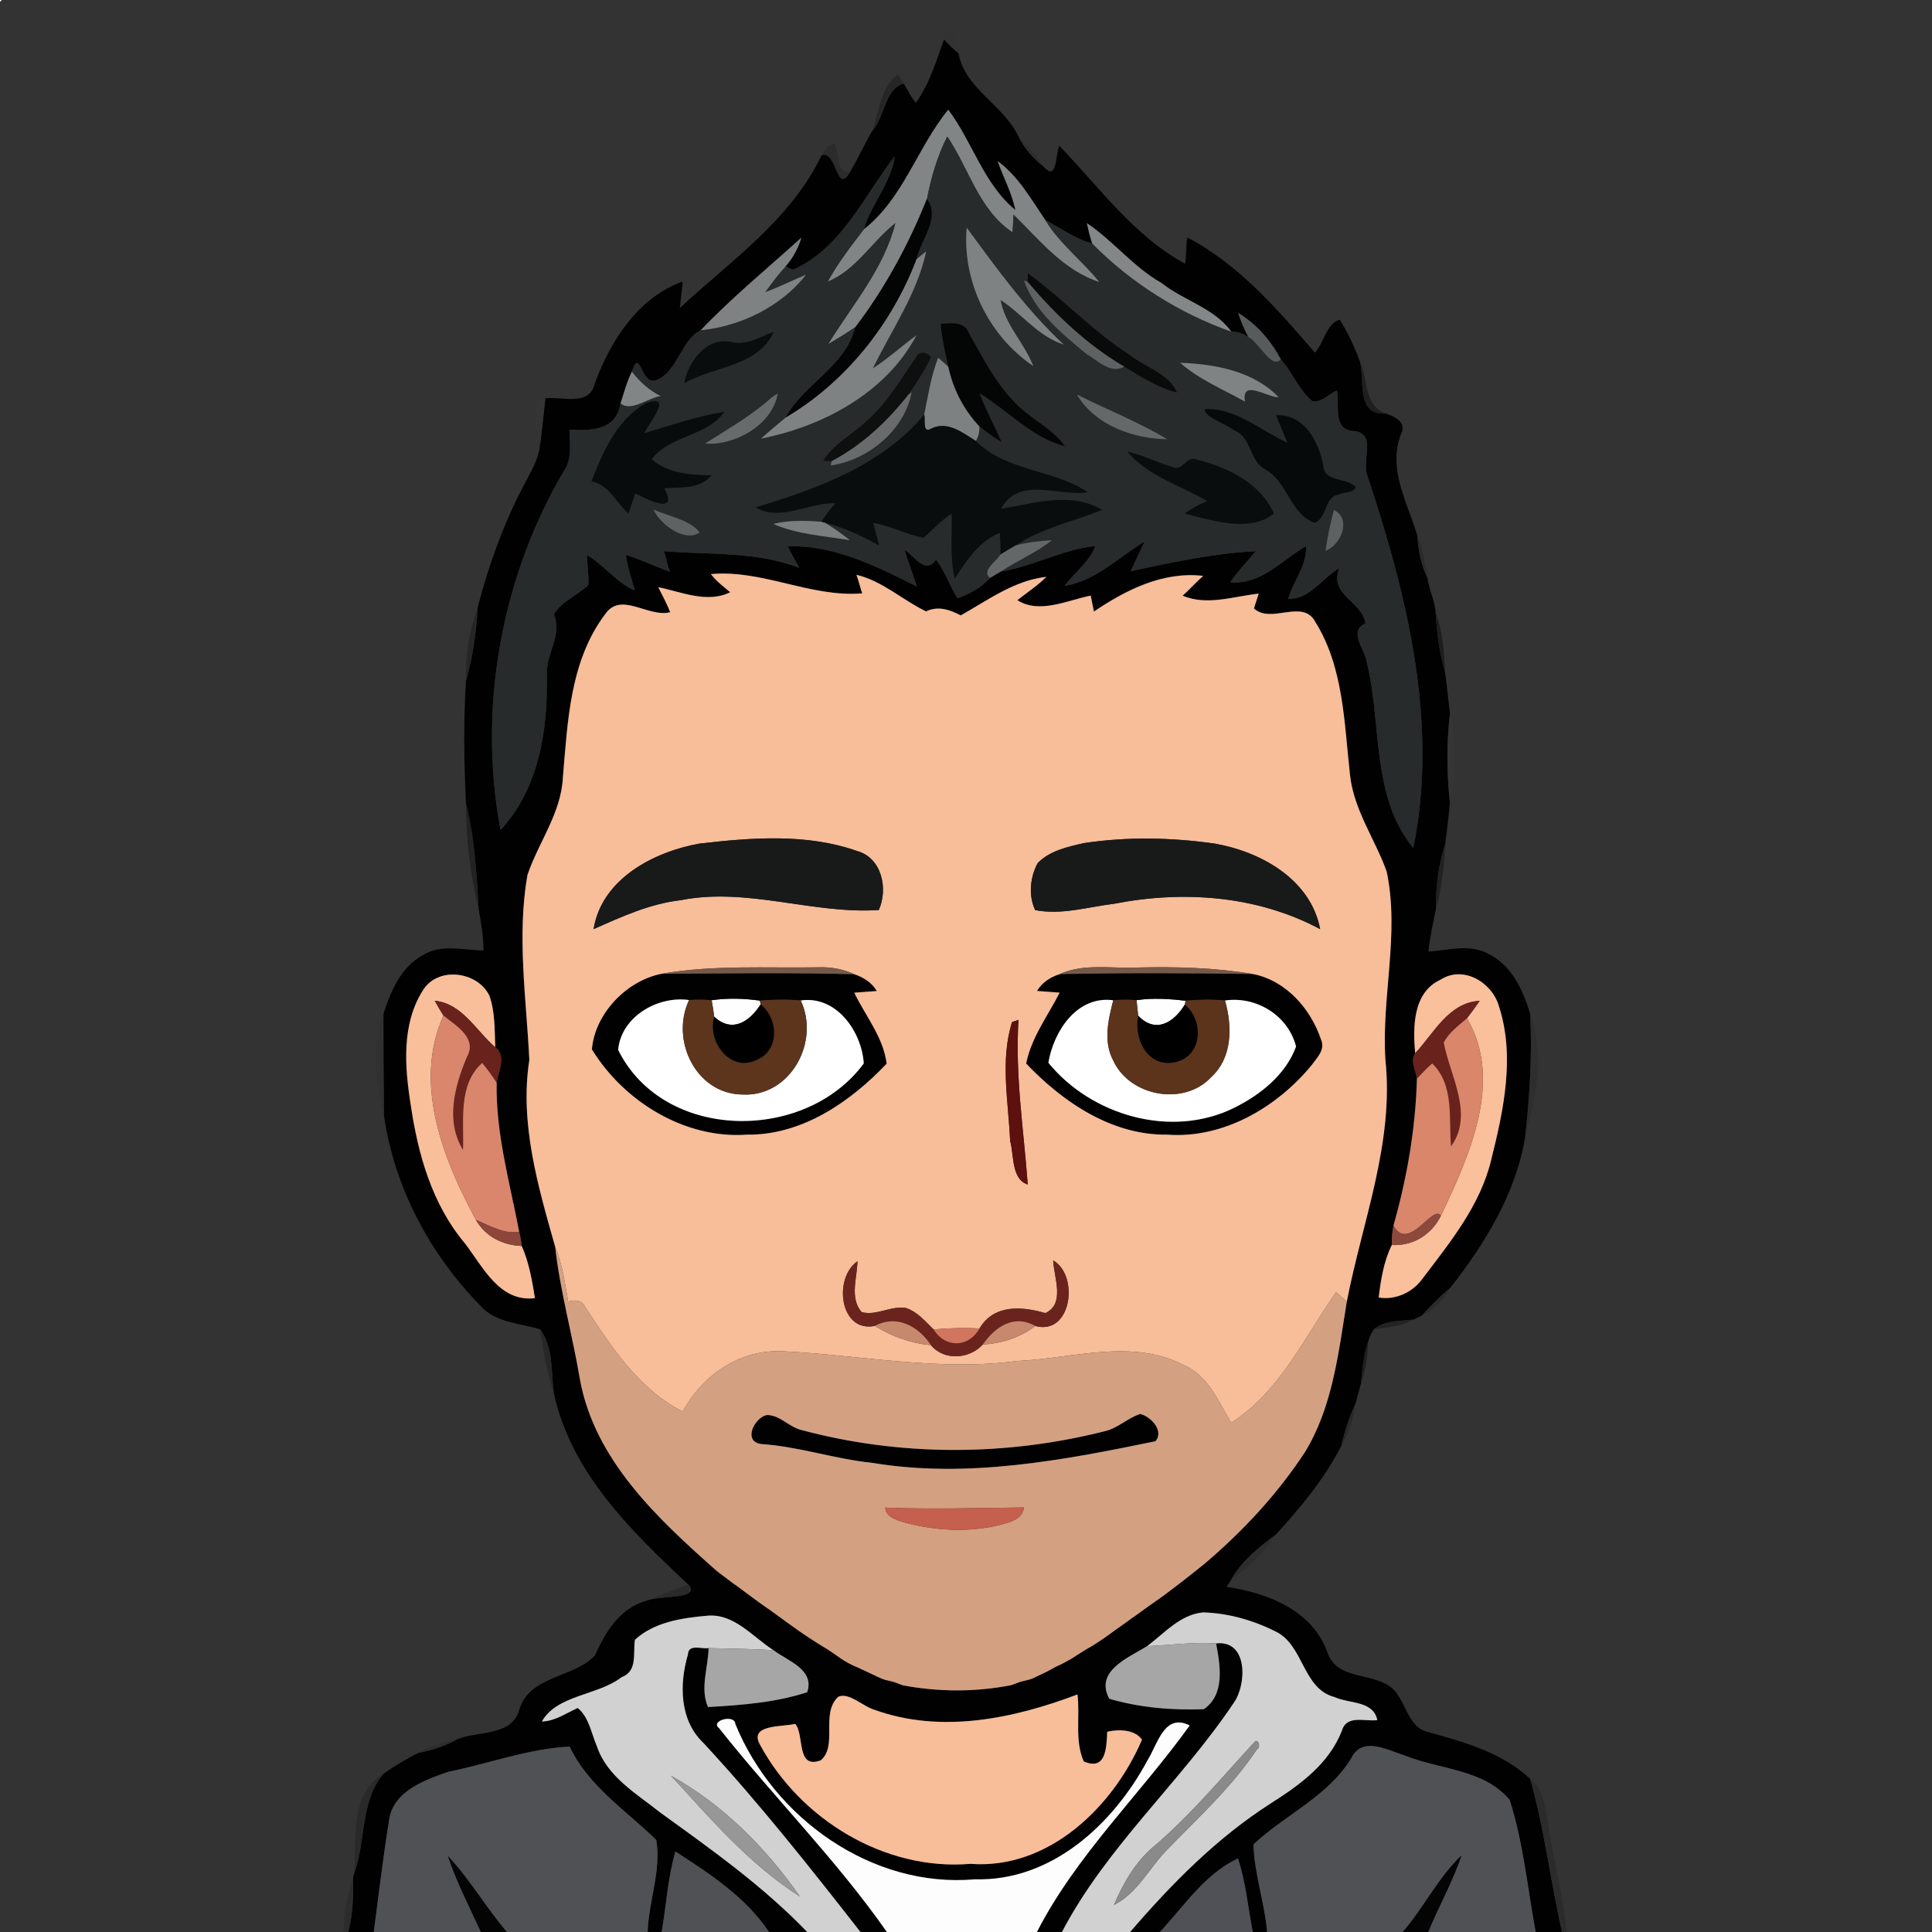<?xml version="1.0" encoding="utf-8"?>
<!-- Generator: Adobe Illustrator 24.0.0, SVG Export Plug-In . SVG Version: 6.00 Build 0)  -->
<svg version="1.1" id="Layer_1" xmlns="http://www.w3.org/2000/svg" xmlns:xlink="http://www.w3.org/1999/xlink" x="0px" y="0px"
	 viewBox="0 0 432 432" style="enable-background:new 0 0 432 432;" xml:space="preserve">
<rect x="0" y="0" width="432" height="432" fill="#333333" stroke="none"/>
<style type="text/css">
	.st0{fill:#FEFEFE;}
	.st1{fill:#323232;}
	.st2{fill:#010101;}
	.st3{fill:#262626;}
	.st4{fill:#818585;}
	.st5{fill:#272B2B;}
	.st6{fill:#2E2E2E;}
	.st7{fill:#2B2B2B;}
	.st8{fill:#030404;}
	.st9{fill:#838787;}
	.st10{fill:#7E8282;}
	.st11{fill:#090A0A;}
	.st12{fill:#5E6262;}
	.st13{fill:#575B5B;}
	.st14{fill:#040505;}
	.st15{fill:#0A0D0D;}
	.st16{fill:#0E0F0F;}
	.st17{fill:#7D8181;}
	.st18{fill:#7F8383;}
	.st19{fill:#1F1F1F;}
	.st20{fill:#676B6B;}
	.st21{fill:#686B6B;}
	.st22{fill:#646868;}
	.st23{fill:#343434;}
	.st24{fill:#080C0C;}
	.st25{fill:#070A0A;}
	.st26{fill:#090D0D;}
	.st27{fill:#5D6161;}
	.st28{fill:#7A7E7E;}
	.st29{fill:#2A2A2A;}
	.st30{fill:#636767;}
	.st31{fill:#F8BD99;}
	.st32{fill:#1D1D1D;}
	.st33{fill:#353535;}
	.st34{fill:#222222;}
	.st35{fill:#181A1A;}
	.st36{fill:#212121;}
	.st37{fill:#765A49;}
	.st38{fill:#F9BF9A;}
	.st39{fill:#FABF9B;}
	.st40{fill:#6A221C;}
	.st41{fill:#FFFFFF;}
	.st42{fill:#5C351C;}
	.st43{fill:#5C341C;}
	.st44{fill:#010000;}
	.st45{fill:#303030;}
	.st46{fill:#D9866C;}
	.st47{fill:#5C110E;}
	.st48{fill:#D9866B;}
	.st49{fill:#8D4A3C;}
	.st50{fill:#8D4639;}
	.st51{fill:#D3A182;}
	.st52{fill:#6B241D;}
	.st53{fill:#C7896E;}
	.st54{fill:#C7886D;}
	.st55{fill:#232323;}
	.st56{fill:#272727;}
	.st57{fill:#D2755F;}
	.st58{fill:#282828;}
	.st59{fill:#C55F4E;}
	.st60{fill:#2D2D2D;}
	.st61{fill:#D1D1D1;}
	.st62{fill:#A6A6A6;}
	.st63{fill:#FDFDFD;}
	.st64{fill:#8A8A8A;}
	.st65{fill:#505155;}
	.st66{fill:#292929;}
	.st67{fill:#979797;}
	.st68{fill:#040404;}
	.st69{fill:#040405;}
	.st70{fill:#505156;}
	.st71{fill:#2C2C2C;}
</style>
<g>
	<path class="st0" d="M0,0h0.41C0.31,0.1,0.1,0.31,0,0.41V0z"/>
	<path class="st0" d="M159.13,223.65c3.57-0.51,7.21-0.41,10.77,0.09l0.18,0.84c-2.53,3.93-6.36,6.45-10.38,2.77
		C159.55,226.11,159.35,224.87,159.13,223.65z"/>
	<path class="st0" d="M254.14,223.64c3.63-0.54,7.32-0.3,10.95,0.13l-0.15,0.85c-2.48,4.06-6.56,6.56-10.44,2.49
		C254.39,225.95,254.27,224.79,254.14,223.64z"/>
</g>
<g>
	<path class="st1" d="M211.09,8.84c1.87-4.35,2.63,0.94,3.24,3.13C213.18,11.01,212.08,9.97,211.09,8.84z"/>
</g>
<g>
	<g>
		<path class="st2" d="M211.09,8.84c0.99,1.13,2.09,2.17,3.24,3.13c1.53,8.1,10.29,11.54,13.55,18.87c1.33,2.42,3.1,4.6,5.32,6.25
			c3.18,3.77,2.75-2.15,3.64-4.5c8.94,9.21,16.6,20.1,28.15,26.38c0.34-1.95,0.18-3.93,0.48-5.88
			c11.52,6.02,20.18,16.07,28.54,25.77c2.08-2.21,2.53-6.46,5.55-7.39c1.86,2.95,3.33,6.14,4.54,9.4c1.07,4.38-0.89,12.05,5.8,11.59
			c2.27,0.84,4.74,2.01,3.29,4.81c-2.91,7.82,1.62,15.23,3.74,22.58c0.22,3.22,0.77,6.44,2.25,9.34c0.32,2.61,1.61,4.99,1.82,7.64
			c0.28,4.52,0.82,9.02,2.09,13.38c0.47,3.12,0.73,6.27,1.13,9.39c-0.77,6.59-0.72,13.22-0.02,19.81c-0.26,3.16-0.66,6.3-1.07,9.44
			c-1.51,4.62-2.1,9.47-2.04,14.33c-0.63,3.19-1.39,6.37-1.69,9.61c4.43-0.3,9.21-1.81,13.37,0.48c5.25,2.53,7.83,8.19,9.4,13.49
			c0.43,9.15-0.1,18.31-1.13,27.41c-2.1,12.74-8.94,23.79-16.75,33.8c-2.24,1.89-4.34,3.93-6.28,6.12
			c-0.47,0.24-1.41,0.72-1.88,0.96c-3.02,0.39-6.4,0.12-8.91,2.15c-0.58,0.82-1,1.73-1.26,2.7c-1.11,3.04-1.31,6.28-1.65,9.46
			c-0.4,1.5-0.81,2.99-1.21,4.49c-1.41,2.99-2.43,6.14-3.15,9.37c-3.74,7.37-9.07,13.77-14.6,19.85
			c-3.83,2.87-7.69,5.92-10.07,10.17c-0.25,0.4-0.74,1.19-0.99,1.59c9.11,1.37,18.98,5.12,22.47,14.49
			c2.3,7.38,12.44,3.81,15.94,9.9c1.99,2.94,2.79,7.44,6.9,8.13c7.97,2.25,16.35,4.57,22.54,10.4c3.22,11.22,4.53,22.88,7.13,34.25
			h-5.89c-1.83-9.85-2.75-20.01-5.82-29.54c-5.7-6.84-15.5-6.76-23.25-9.84c-3.91-1.22-9.72-4.59-12.18,0.57
			c-5.25,8.54-14.79,12.59-21.85,19.22c0.17,6.62,2.5,12.99,3.05,19.59h-3.2c-1.08-5.48-1.55-11.11-3.32-16.44
			c-7.39,3.43-12.04,10.65-17.46,16.44h-6.65c9.31-10.83,19.4-21.06,31.5-28.8c6.47-4.1,12.96-8.8,15.85-16.21
			c1.05-3.64,5.14-2,7.92-2.37c-0.88-4.37-6.27-3.64-9.51-5.13c-7.27-1.88-6.86-11.59-13.21-14.67c-5.02-2.53-10.62-4.13-16.26-4.28
			c-5.07,0.47-8.63,4.65-12.48,7.54c-4.17,2.58-11.83,5.57-8.46,11.77c6.78,1.99,14.1,2.6,21.12,2.33
			c4.82-3.29,3.66-9.82,2.75-14.71c7.16-0.85,6.92,9.24,3.9,13.37c-11.89,17.72-28.38,32.07-38.36,51.16h-5.61
			c8.83-17.2,23-30.65,34.17-46.18c-5.67-2.86-7.13,4.13-9.42,7.77c-7.63,14.25-21.43,27.1-38.57,26.63
			c-23.14,2.05-45.08-13.78-53.61-34.74c-0.09-2.25-5.77-0.75-3.61,0.96c12.18,15.4,26.23,29.43,37.5,45.56h-5.91
			c-11.28-14.44-22.66-28.84-35.13-42.29c-5.35-5.07-5.39-13.13-3.45-19.75c0.12-2.47,3.02-1.18,4.62-1.44
			c-0.08,4.36-1.96,9-0.13,13.18c7.43-0.42,15.07-1,22.18-3.31c1.73-5.08-4.33-6.97-7.5-9.38c-4.71-2.96-8.81-8.33-14.94-7.72
			c-5.59,0.48-11.8,1.43-16.08,5.37c-0.46,2.98,0.67,7.01-2.97,8.36c-5.37,4.15-14.38,3.88-17.84,9.91
			c2.98-0.07,5.41-1.87,8.03-3.02c2.56,2.14,3.03,5.7,4.3,8.62c2.31,6.8,8.88,10.56,14.2,14.8c11.43,8.25,22.99,16.46,32.81,26.67
			h-8.54c-5.18-7.77-13.24-13.01-20.93-18c-1.71,5.86-2.05,12-3.07,18h-3.14c0.22-6.87,3.08-13.78,1.93-20.57
			c-6.79-6.66-15.14-11.96-19.38-20.89c-9.21,0.47-18.13,3.82-27.17,5.65c-5.35,1.88-12.37,4.38-13.21,10.88
			c-1.33,8.28-2.32,16.61-3.41,24.93h-5.69c1.02-3.96,1.13-8.05,1.07-12.12l0.19-0.85c2.74-7.36,1.28-16,6.57-22.4
			c2.5-1.77,5.16-3.31,7.89-4.7c3.03-0.57,5.96-1.52,8.66-3.04c4.87-1.95,12.4-0.54,13.94-6.9c2.59-7.49,12.18-6.75,16.85-11.87
			c2.37-5.32,5.64-10.66,11.68-12.24c2.54-1.18,12.22-0.2,9.17-3.57c-12.81-11.99-26.35-25.14-30.11-43.02
			c-0.56-4.73-0.09-10-3.02-14.05c-4.24-1.28-9.07-1.41-12.56-4.46c-11.77-11.74-20.04-26.95-22.38-43.52
			c-0.08-7.51-0.12-15.02-0.11-22.53c1.63-5.06,3.92-10.51,8.84-13.16c4.11-2.58,9.06-1.09,13.56-1.03
			c-0.01-3.14-0.57-6.24-1.11-9.33c-0.47-7.86-0.85-15.78-2.82-23.44c-0.44-9.18-0.59-18.38,0-27.55c1.55-5.35,2.28-10.86,2.62-16.4
			c2.41-9.32,5.68-18.45,10.14-26.98c1.55-3.03,3.51-6,3.8-9.48c0.46-3.42,0.8-6.86,1.18-10.29c3.73-0.47,9.82,1.87,11.01-3.2
			c3.54-9.63,9.63-19.27,19.71-22.94c-0.15,1.99-0.45,3.97-0.65,5.95c11.36-10.55,24.89-19.81,31.73-34.21
			c3.56-0.93,3.27,9.28,6.44,3.62c1.72-2.93,3.13-6.04,4.83-8.99c2.89-3.09,2.73-9.41,7.07-10.62c0.9,1.43,1.58,3.02,2.71,4.3
			C207.87,18.74,209.32,13.69,211.09,8.84z M193.15,51.28c1.69-5.74,6.1-10.35,6.93-16.37c-6.76,8.7-11.53,19.91-21.99,25.06
			c-0.83,0.61-1.68-0.02-2.41-0.44c1.62-1.84,2.82-4.02,3.5-6.38c-7.54,6.82-15.47,13.33-22.5,20.69
			c-4.46,2.23-5.07,9.11-9.83,11.14c-3.72,1.47-3.58-7.64-5.55-1.91c-1.12,2.27-1.77,4.74-2.55,7.15
			c-1.02,6.04-6.37,6.08-11.39,5.87c-0.03,3.06,0.67,6.38-1.19,9.09c-14.13,23.92-19.35,53.18-14.25,80.4
			c8.58-9.18,10.62-22.49,10.35-34.6c-0.27-4.7,3.54-8.91,1.58-13.59c1.74-3.03,5.34-4.22,7.73-6.64c0.07-2.23-0.25-4.44-0.36-6.66
			c3.88,2.26,6.55,6.17,10.74,7.96c-0.76-2.63-1.64-5.25-2.02-7.96c3.39,1.02,6.59,2.57,9.92,3.78c-0.8-1.45-0.71-3.17-1.5-4.62
			c10.18,0.82,20.64-0.01,30.37,3.71c-0.9-1.57-1.79-3.16-2.61-4.78c10.43-0.41,19.81,4.48,28.86,8.93
			c-0.82-2.75-1.93-5.41-2.72-8.17c2.19,1.37,4.65,5.64,7.03,2.21c2.09,2.58,3,5.88,4.84,8.63c2.71-0.96,5.31-2.43,7.26-4.56
			c0.6-0.35,1.78-1.07,2.38-1.42c7.26-1.16,13.83-4.98,21.17-5.7c-1.37,3.6-4.68,5.87-6.88,8.91c7-1.16,12.05-6.4,17.88-9.93
			c-1.06,2.2-2.09,4.42-3.11,6.64c9.24-2.01,18.5-3.99,27.98-4.48c-1.92,2.3-4.02,4.46-5.72,6.94c6.93,0.65,11.49-4.94,16.94-8.05
			c0.24,4.39-2.88,7.76-3.99,11.78c4.97,0.11,7.55-4.67,11.46-6.87c-2.5,5.98,5.07,7.33,5.82,12.36c-4,1.78,0.02,5.92,0.33,8.81
			c3.37,13.7,0.87,29.81,10.36,41.4c5.73-27.89-1.43-56.73-10.27-83.26c-1.34-3.5,2.27-9.62-3.27-9.98
			c-4.57-0.43-2.87-5.88-3.54-9.06c-1.8,0.77-3.48,2.84-5.53,2.37c-3.01-2.54-4.42-6.43-7.01-9.35c-2.25-4.17-5.43-7.93-9.55-10.35
			c0.64,1.86,1.36,3.7,2.35,5.41c-1.15-0.75-2.49-1.27-3.87-1.23c-3.8-5.28-10.63-6.93-15.59-10.87c-6.29-3.56-10.76-9.4-16.7-13.39
			c0.33,1.53,0.69,3.06,1.19,4.54c-3.82-1.02-6.99-3.42-10.46-5.2c-3.19-4.67-6.04-9.81-10.69-13.22c1.29,3.66,3.19,7.11,3.97,10.95
			c-7.09-5.82-9.62-15.28-15.01-22.44C205.13,32.98,201.95,44.43,193.15,51.28z M158.96,128.37c1.21,1.58,2.79,2.79,4.31,4.05
			c-5.07,2.56-10.91-0.07-16.09-1.13c0.95,1.84,1.91,3.67,2.68,5.6c-4.93,1.28-10.97-4.75-14.55,0.45
			c-7.88,10.45-8.38,24.05-9.45,36.55c-0.4,8.02-5.49,14.47-7.94,21.83c-2.36,13.68-0.23,27.58,0.44,41.28
			c-2.2,14.2,1.95,28.26,5.78,41.79c1.11,9.99,3.87,19.72,5.53,29.63c3.3,18.11,17.48,31.25,30.64,42.89
			c0.14,0.11,0.41,0.32,0.55,0.43c0.7,0.53,2.12,1.59,2.82,2.12c0.18,0.13,0.54,0.38,0.72,0.51c0.18,0.12,0.53,0.37,0.7,0.49
			c0.23,0.18,0.7,0.53,0.94,0.71l1.07,0.8c0.25,0.18,0.76,0.55,1.01,0.74c0.21,0.16,0.64,0.47,0.85,0.63
			c0.25,0.18,0.74,0.54,0.99,0.72l1.08,0.77c0.25,0.16,0.75,0.5,0.99,0.67c0.23,0.17,0.68,0.5,0.9,0.66l0.91,0.66
			c0.2,0.14,0.6,0.43,0.79,0.57c0.18,0.13,0.54,0.4,0.72,0.53c0.82,0.59,2.47,1.77,3.29,2.36c0.19,0.12,0.55,0.37,0.74,0.5
			c0.2,0.14,0.6,0.41,0.8,0.54l0.92,0.62c0.23,0.14,0.69,0.44,0.92,0.58c0.23,0.16,0.7,0.46,0.94,0.61l1.03,0.64
			c0.26,0.15,0.77,0.46,1.03,0.61c0.54,0.36,1.62,1.1,2.15,1.47c0.21,0.14,0.62,0.44,0.82,0.58c0.22,0.14,0.66,0.42,0.88,0.56
			l0.92,0.53c0.25,0.13,0.75,0.38,1,0.5l1.02,0.44c0.55,0.26,1.67,0.78,2.23,1.04c0.53,0.25,1.6,0.76,2.14,1.01l0.8,0.37
			c0.2,0.08,0.59,0.23,0.79,0.3c0.5,0.12,1.51,0.36,2.01,0.48c0.53,0.2,1.58,0.58,2.1,0.78c8,1.5,16.24,1.54,24.23-0.04
			c0.53-0.2,1.57-0.58,2.1-0.77c0.5-0.13,1.51-0.37,2.01-0.49c0.2-0.07,0.61-0.23,0.81-0.3l0.82-0.39c0.54-0.26,1.63-0.78,2.17-1.04
			c0.53-0.29,1.6-0.87,2.14-1.16c0.23-0.11,0.7-0.32,0.93-0.42l0.92-0.47c0.25-0.14,0.75-0.42,1-0.55l0.94-0.55
			c0.23-0.15,0.69-0.46,0.92-0.61c0.54-0.33,1.62-1.01,2.16-1.35c0.25-0.14,0.76-0.43,1.01-0.57l1.01-0.63
			c0.23-0.15,0.7-0.46,0.94-0.62c0.24-0.16,0.73-0.49,0.98-0.66l1.07-0.76c0.24-0.18,0.74-0.54,0.98-0.72
			c0.21-0.15,0.64-0.46,0.85-0.61c0.25-0.18,0.76-0.53,1.01-0.71l1.08-0.77c0.25-0.18,0.74-0.54,0.99-0.72s0.75-0.53,1-0.7
			l1.08-0.78c0.25-0.18,0.74-0.54,0.99-0.72c0.21-0.15,0.63-0.45,0.84-0.6c0.24-0.17,0.71-0.5,0.95-0.67l0.97-0.68
			c0.21-0.15,0.62-0.44,0.83-0.59c0.18-0.13,0.55-0.4,0.74-0.53c0.82-0.62,2.46-1.86,3.27-2.48c0.17-0.13,0.49-0.38,0.65-0.51
			c0.12-0.09,0.36-0.27,0.47-0.36c0.17-0.13,0.49-0.38,0.65-0.51c0.76-0.6,2.27-1.8,3.03-2.4c0.13-0.11,0.41-0.32,0.54-0.43
			c0.11-0.09,0.32-0.26,0.43-0.35c8.51-7.23,16.24-15.53,22.38-24.89c6.19-10.09,7.51-22.2,9.37-33.65
			c3.46-17.89,10.61-35.56,8.64-54.08c-0.92-14.04,3.24-28.23,0.27-42.17c-2.6-7.21-7.32-13.68-8.18-21.5
			c-1.31-11.62-1.4-24.07-7.79-34.32c-2.83-5.2-9.82,0.58-13.68-2.94c0.3-1.13,0.71-2.22,1.06-3.33
			c-5.62,0.59-11.54,2.77-17.03,0.46c1.6-1.41,3-3.03,4.61-4.43c-8.99-1.04-17.24,3.11-24.44,7.98c-0.24-1.2-0.47-2.38-0.71-3.57
			c-5.25,1.06-11.52,4.16-16.41,1.02c2.17-1.72,4.52-3.24,6.49-5.22c-7.16,0.8-13.06,5.21-19.14,8.62
			c-2.49-1.27-5.05-2.19-7.76-0.89c-5.27-2.52-9.72-6.8-15.57-8.18c0.51,1.36,0.83,2.77,1.29,4.15
			C181.24,133.63,170.52,127.31,158.96,128.37z M94.52,221.52c-4.77,7.55-4.02,17.07-2.68,25.52c1.61,11.05,4.79,22.29,12.13,30.99
			c4.03,5.25,7.71,13.19,15.65,12.24c-0.65-3.95-1.32-7.99-2.97-11.67c-0.1-1.08-0.29-2.14-0.56-3.17
			c-2.1-11.05-5.25-21.96-5.04-33.33c0.4-2.57,2.27-5.96-0.31-7.94c-0.16-3.86-0.01-7.86-1.32-11.55
			C106.74,217.15,97.81,216.01,94.52,221.52z M322.1,219.07c-6.23,2.87-6.17,10.63-5.67,16.44c-1.19,1.65,0.14,3.86,0.4,5.68
			c-0.31,11.15-2.2,22.12-5.25,32.87c-0.3,1.42-0.41,2.87-0.36,4.32c-1.81,3.65-2.46,7.75-2.94,11.75c3.71,0.61,7.52-1.12,9.72-4.12
			c6.2-8.19,12.98-16.42,15.43-26.64c2.79-11.16,5.41-23.29,1.68-34.53C333.54,219.58,327.11,215.81,322.1,219.07z M187.42,379.41
			c-4,3.78-0.04,10.86-3.87,14.19c-5.61,2.14-3.61-5.73-5.74-8.14c-2.85,0.72-10.4,0.07-7.9,4.61c9,16.73,27.88,28.31,47.1,26.69
			c17.45,1.32,31.91-12.74,38.34-27.76c-1.55-2.29-5.25-2.39-7.77-1.77c-0.17,3.54-0.24,8.82-5.26,6.62
			c-2.06-4.7-0.79-10.01-1.39-14.97c-14.29,5.42-30.47,8.81-45.32,3.46C192.95,381.6,189.83,378.31,187.42,379.41z"/>
	</g>
	<g>
		<path class="st2" d="M132.35,234.65c0.63-7.91,7.65-15.32,15.52-16.9c14.38-0.1,28.78-0.29,43.16,0.09
			c2.03,0.67,3.93,1.87,5.03,3.76c-1.68,0.14-3.36,0.21-5.04,0.37c2.51,5.23,6.5,9.94,7.24,15.87
			c-8.12,8.55-18.94,16.02-31.21,15.87C153.11,254.72,139.5,246.29,132.35,234.65z M138.22,234.76
			c10.19,20.56,41.85,20.77,54.92,3.03c-0.44-7.05-6.05-15.25-14.1-14.08c-3.04-0.27-6.1-0.21-9.14,0.03
			c-3.56-0.5-7.2-0.6-10.77-0.09c-1.69-0.14-3.38-0.15-5.05-0.04C147,222.61,138.87,227.39,138.22,234.76z"/>
	</g>
	<g>
		<path class="st2" d="M231.88,221.58c1.11-1.9,3.02-3.11,5.08-3.77c14.39-0.29,28.8-0.24,43.19-0.02
			c7.43,1.45,12.99,7.82,15.28,14.78c0.92,2.17-1.01,4.04-2.18,5.65c-7.8,9.44-19.75,16.44-32.3,15.49
			c-12.36,0.16-23.29-7.28-31.5-15.89c1.15-5.83,4.84-10.66,7.49-15.86C235.25,221.8,233.56,221.73,231.88,221.58z M234.42,237.63
			c9.59,11.8,27.45,16.99,41.41,10.14c5.9-2.89,11.66-7.43,13.97-13.76c-1.75-6.94-8.88-11.32-15.89-10.3
			c-2.93-0.27-5.89-0.22-8.82,0.06c-3.63-0.43-7.32-0.67-10.95-0.13c-1.74-0.13-3.48-0.13-5.21,0.02
			C240.77,222.58,235.59,230.62,234.42,237.63z"/>
	</g>
	<path class="st2" d="M171.4,316.41c2.92-0.11,5.07,2.75,7.9,3.37c22.03,5.89,45.56,5.84,67.66,0.26c2.95-0.65,5.15-2.96,7.98-3.87
		c2.38,0.53,5.43,3.81,3.41,6.1c-20.59,4.24-42.14,8.37-63.35,4.82c-8.38-0.85-16.4-3.66-24.81-4.2
		C166.07,322.3,168.63,317.07,171.4,316.41z"/>
</g>
<g>
	<path class="st3" d="M195.01,29.3c1.65-4.24,1.74-9.78,5.76-12.6c0.33,0.49,0.98,1.48,1.31,1.98
		C197.74,19.89,197.9,26.21,195.01,29.3z"/>
</g>
<g>
	<path class="st4" d="M193.15,51.28c8.8-6.85,11.98-18.3,18.88-26.75c5.39,7.16,7.92,16.62,15.01,22.44
		c-0.78-3.84-2.68-7.29-3.97-10.95c4.65,3.41,7.5,8.55,10.69,13.22c3.2,5.32,8.28,9.05,12.1,13.86c-8.08-2.6-13.42-9.4-19.24-15.12
		c-0.07,1.33-0.11,2.65-0.21,3.98c-7.56-5.01-9.74-14.29-14.6-21.43c-2.24,4.38-3.58,9.14-4.54,13.94
		c-4.09,10.22-9.33,19.91-16,28.68c-2,1.34-4.04,2.61-6.11,3.83c5.38-8.78,12.47-16.86,15.04-27.07
		c-5.27,4.14-8.72,10.46-15.15,13.09C187.35,58.83,190.26,55.05,193.15,51.28z"/>
	<path class="st4" d="M141.3,83.07c1.71,2.26,3.95,4.25,6.48,5.49c-2.8,0.41-6.7,3.65-9.03,1.66
		C139.53,87.81,140.18,85.34,141.3,83.07z"/>
</g>
<g>
	<g>
		<path class="st5" d="M207.27,44.47c0.96-4.8,2.3-9.56,4.54-13.94c4.86,7.14,7.04,16.42,14.6,21.43c0.1-1.33,0.14-2.65,0.21-3.98
			c5.82,5.72,11.16,12.52,19.24,15.12c-3.82-4.81-8.9-8.54-12.1-13.86c3.47,1.78,6.64,4.18,10.46,5.2
			c8.61,8.78,19.71,15.72,31.1,19.72c1.38-0.04,2.72,0.48,3.87,1.23c2.35,1.21,5.21,7.33,7.2,4.94c2.59,2.92,4,6.81,7.01,9.35
			c2.05,0.47,3.73-1.6,5.53-2.37c0.67,3.18-1.03,8.63,3.54,9.06c5.54,0.36,1.93,6.48,3.27,9.98c8.84,26.53,16,55.37,10.27,83.26
			c-9.49-11.59-6.99-27.7-10.36-41.4c-0.31-2.89-4.33-7.03-0.33-8.81c-0.75-5.03-8.32-6.38-5.82-12.36
			c-3.91,2.2-6.49,6.98-11.46,6.87c1.11-4.02,4.23-7.39,3.99-11.78c-5.45,3.11-10.01,8.7-16.94,8.05c1.7-2.48,3.8-4.64,5.72-6.94
			c-9.48,0.49-18.74,2.47-27.98,4.48c1.02-2.22,2.05-4.44,3.11-6.64c-5.83,3.53-10.88,8.77-17.88,9.93c2.2-3.04,5.51-5.31,6.88-8.91
			c-7.34,0.72-13.91,4.54-21.17,5.7c3.74-2.46,7.92-4.22,11.46-7c-2.76,0.14-5.52,0.45-8.18,1.19c5.92-3.93,12.94-5.34,19.42-8
			c-7.05-4.14-15.18-1.47-22.61-0.22c4.01-7.47,12.94-2.62,19.41-3.7c-7.61-5.15-18.22-4.61-25.07-11.47
			c0.6-0.99,0.87-2.12,0.77-3.28c1.59,1.29,3.28,2.45,5.01,3.56c-1.62-3.66-3.54-7.18-4.95-10.93c6.43,3.87,11.64,9.89,19.12,11.86
			c-3.06-4.34-8.25-6.33-11.69-10.29c-4.18-4.42-6.9-9.91-9.87-15.15c-0.98-2.53-4.04-2.11-6.22-1.97c0.21,3.25,0.98,6.43,1.67,9.61
			c-0.74-0.69-1.49-1.36-2.26-2c-1.61,4.07-2.25,8.43-3.12,12.7c-9.53,11.37-23.92,16.58-37.69,20.73
			c5.32,3.33,11.91-1.12,17.79-0.88c-1.16,1.28-2.14,2.69-3.15,4.09c-3.57-0.25-7.2-0.37-10.7,0.5c5.39,2.37,11.39,2.68,17.14,3.64
			c-1.77-1.39-3.6-2.71-5.53-3.86c4.27,1.07,8.26,2.9,12.07,5.07c-0.4-1.7-0.92-3.36-1.29-5.06c3.87,0.67,7.38,2.57,11.21,3.32
			c2.09-1.8,3.92-3.93,6.28-5.39c0.13,4.83-0.46,9.74,0.71,14.5c2.6-4.05,5.43-8.32,10.07-10.22c0.07,1.62,0.16,3.25,0.1,4.87
			c-0.83,1.54-4.36,3.61-2.28,5.2c-1.95,2.13-4.55,3.6-7.26,4.56c-1.84-2.75-2.75-6.05-4.84-8.63c-2.38,3.43-4.84-0.84-7.03-2.21
			c0.79,2.76,1.9,5.42,2.72,8.17c-9.05-4.45-18.43-9.34-28.86-8.93c0.82,1.62,1.71,3.21,2.61,4.78c-9.73-3.72-20.19-2.89-30.37-3.71
			c0.79,1.45,0.7,3.17,1.5,4.62c-3.33-1.21-6.53-2.76-9.92-3.78c0.38,2.71,1.26,5.33,2.02,7.96c-4.19-1.79-6.86-5.7-10.74-7.96
			c0.11,2.22,0.43,4.43,0.36,6.66c-2.39,2.42-5.99,3.61-7.73,6.64c1.96,4.68-1.85,8.89-1.58,13.59c0.27,12.11-1.77,25.42-10.35,34.6
			c-5.1-27.22,0.12-56.48,14.25-80.4c1.86-2.71,1.16-6.03,1.19-9.09c5.02,0.21,10.37,0.17,11.39-5.87c2.33,1.99,6.23-1.25,9.03-1.66
			c-2.53-1.24-4.77-3.23-6.48-5.49c1.97-5.73,1.83,3.38,5.55,1.91c4.76-2.03,5.37-8.91,9.83-11.14c8.8-0.83,18.03-5.29,23.55-12.42
			c-3.07,1.28-6.04,2.77-9.15,3.93c1.46-2,2.93-4,4.6-5.82c0.73,0.42,1.58,1.05,2.41,0.44c10.46-5.15,15.23-16.36,21.99-25.06
			c-0.83,6.02-5.24,10.63-6.93,16.37c-2.89,3.77-5.8,7.55-8.1,11.72c6.43-2.63,9.88-8.95,15.15-13.09
			c-2.57,10.21-9.66,18.29-15.04,27.07c2.07-1.22,4.11-2.49,6.11-3.83c-2.23,8.89-11.54,12.69-15.61,20.24
			c-1.85,1.55-3.7,3.09-5.52,4.68c13.87-2.7,28.02-10.27,34.79-23.11c-3.29,2.43-6.33,5.18-9.76,7.42
			c4.18-8.63,9.88-16.63,11.93-26.17c-0.74,0.57-1.46,1.15-2.16,1.75C205.86,53.61,210.4,48.72,207.27,44.47z M216.16,50.91
			c-1.06,12,4.92,24.23,14.89,30.94c-1.99-5.17-6.35-9.21-7.32-14.78c4.84,3.15,8.41,8.15,14.11,9.97
			C229.52,69.26,222.85,60.04,216.16,50.91z M229.85,61.11c-0.01,0.48-0.04,1.45-0.06,1.93l-0.83-0.32
			c2.42,6.94,8.45,11.88,13.96,16.42c2.49,1.39,5.45,4.63,8.44,2.83c3.75,2.29,7.52,4.72,11.83,5.81c-1.93-4.39-7.08-5.6-10.57-8.41
			C244.38,74.1,237.68,66.81,229.85,61.11z M171.59,74.74c-2.54,1.09-5.17,2.45-8.02,1.73c-5.56-1.27-9.69,4.38-10.6,9.25
			c6.6-3.87,16.57-3.69,20.05-11.53C172.66,74.33,171.95,74.61,171.59,74.74z M204.9,79.76c-3.42,4.88-6.4,10.19-10.93,14.19
			c-3.19,3.15-7.54,5.14-9.9,9.09c0.47,0.02,1.4,0.07,1.87,0.1l-0.17,0.93c8.32-1.17,16.5-7.88,18.07-16.34l-0.7,0.49
			c1.83-2.67,3.63-5.38,5.03-8.3C207.45,78.74,205.61,78.33,204.9,79.76z M263.88,81.12c4.25,3.76,9.6,5.92,14.5,8.68
			c-0.87-5.12,4.79-1.03,7.53-0.96C280.32,82.97,271.66,81.4,263.88,81.12z M172.62,88.82c-4.54,4.1-9.83,7.09-14.96,10.36
			c6.47,0.55,15.09-4.11,16.24-11.2C173.58,88.19,172.94,88.61,172.62,88.82z M240.82,88.23c3.99,6.83,12.59,9.89,20.17,9.98
			C254.62,94.36,247.5,91.6,240.82,88.23z M144.34,90.17c-6.45,3.77-9.53,10.82-12.09,17.48c4.01,0.74,5.46,4.78,8.29,7.18
			c0.52-1.49,0.98-3,1.51-4.49c2.93,1.52,9.76,4.85,6.49-1.14c3.65-0.3,7.98,0.27,10.56-2.93c-4.67-0.08-9.64-0.37-13.37-3.56
			c4-5.46,12.36-4.99,16.26-10.66c-6.11,1.01-11.99,3.03-17.91,4.8C145.39,94.12,150.73,87.93,144.34,90.17z M269.44,91.46
			c-0.54,1.63,4.58,3.23,6.4,4.71c4.14,1.48,3.36,6.9,7.13,8.84c4.98,2.81,5.55,9.99,11.02,11.92c2.82-1.17,2.15-5.88,5.33-6.35
			c1.21-0.62,3.2-0.23,3.84-1.64c-1.99-2.3-6.97-0.98-7.26-4.78c-0.96-5.37-4.26-11.65-10.59-11.31c0.88,2.03,1.68,4.1,2.54,6.14
			C281.85,96.25,276.4,91.21,269.44,91.46z M252.05,100.97c4.64,5.57,11.86,7.52,17.88,11.1c-1.84,0.63-3.47,1.7-5.09,2.75
			c6.2,1.57,14.56,4.36,20.02,0.02c-3.04-6.88-10.48-10.42-17.41-12.12c-2.03-0.83-3.01,2.53-5.1,1.77
			C258.87,103.44,255.62,101.75,252.05,100.97z M146.09,113.93c1.72,3.51,7.01,7.35,10.35,5.14
			C154.56,116.37,149.44,115.39,146.09,113.93z M298.27,114.03c-0.8,3-1.44,6.04-1.88,9.12C299.86,121.84,302.3,116.1,298.27,114.03
			z"/>
	</g>
</g>
<g>
	<path class="st6" d="M227.88,30.84c2.02,1.87,3.84,3.92,5.32,6.25C230.98,35.44,229.21,33.26,227.88,30.84z"/>
</g>
<g>
	<path class="st7" d="M183.74,34.67c0.75-1.04,1.38-2.5,2.9-2.42c1.18,2,0.13,6.84,3.54,6.04C187.01,43.95,187.3,33.74,183.74,34.67
		z"/>
</g>
<g>
	<path class="st8" d="M207.27,44.47c3.13,4.25-1.41,9.14-2.33,13.49c-5.52,14.54-15.85,27.5-29.28,35.43
		c4.07-7.55,13.38-11.35,15.61-20.24C197.94,64.38,203.18,54.69,207.27,44.47z"/>
</g>
<g>
	<path class="st9" d="M243.03,49.9c5.94,3.99,10.41,9.83,16.7,13.39c4.96,3.94,11.79,5.59,15.59,10.87
		c-11.39-4-22.49-10.94-31.1-19.72C243.72,52.96,243.36,51.43,243.03,49.9z"/>
</g>
<g>
	<path class="st10" d="M216.16,50.91c6.69,9.13,13.36,18.35,21.68,26.13c-5.7-1.82-9.27-6.82-14.11-9.97
		c0.97,5.57,5.33,9.61,7.32,14.78C221.08,75.14,215.1,62.91,216.16,50.91z"/>
	<path class="st10" d="M156.68,73.84c7.03-7.36,14.96-13.87,22.5-20.69c-0.68,2.36-1.88,4.54-3.5,6.38
		c-1.67,1.82-3.14,3.82-4.6,5.82c3.11-1.16,6.08-2.65,9.15-3.93C174.71,68.55,165.48,73.01,156.68,73.84z"/>
	<path class="st10" d="M204.94,57.96c0.7-0.6,1.42-1.18,2.16-1.75c-2.05,9.54-7.75,17.54-11.93,26.17c3.43-2.24,6.47-4.99,9.76-7.42
		c-6.77,12.84-20.92,20.41-34.79,23.11c1.82-1.59,3.67-3.13,5.52-4.68C189.09,85.46,199.42,72.5,204.94,57.96z"/>
</g>
<g>
	<path class="st11" d="M229.85,61.11c7.83,5.7,14.53,12.99,22.77,18.26c3.49,2.81,8.64,4.02,10.57,8.41
		c-4.31-1.09-8.08-3.52-11.83-5.81c-8.34-4.89-15.35-11.6-21.57-18.93C229.81,62.56,229.84,61.59,229.85,61.11z"/>
</g>
<g>
	<path class="st12" d="M228.96,62.72l0.83,0.32c6.22,7.33,13.23,14.04,21.57,18.93c-2.99,1.8-5.95-1.44-8.44-2.83
		C237.41,74.6,231.38,69.66,228.96,62.72z"/>
	<path class="st12" d="M146.09,113.93c3.35,1.46,8.47,2.44,10.35,5.14C153.1,121.28,147.81,117.44,146.09,113.93z"/>
</g>
<g>
	<path class="st13" d="M276.84,69.98c4.12,2.42,7.3,6.18,9.55,10.35c-1.99,2.39-4.85-3.73-7.2-4.94
		C278.2,73.68,277.48,71.84,276.84,69.98z"/>
</g>
<g>
	<path class="st14" d="M210.37,72.4c2.18-0.14,5.24-0.56,6.22,1.97c2.97,5.24,5.69,10.73,9.87,15.15
		c3.44,3.96,8.63,5.95,11.69,10.29c-7.48-1.97-12.69-7.99-19.12-11.86c1.41,3.75,3.33,7.27,4.95,10.93
		c-1.73-1.11-3.42-2.27-5.01-3.56c-3.5-3.71-5.88-8.32-6.93-13.31C211.35,78.83,210.58,75.65,210.37,72.4z"/>
</g>
<g>
	<path class="st15" d="M171.59,74.74c0.36-0.13,1.07-0.41,1.43-0.55c-3.48,7.84-13.45,7.66-20.05,11.53
		c0.91-4.87,5.04-10.52,10.6-9.25C166.42,77.19,169.05,75.83,171.59,74.74z"/>
</g>
<g>
	<path class="st16" d="M204.9,79.76c0.71-1.43,2.55-1.02,3.27,0.16c-1.4,2.92-3.2,5.63-5.03,8.3c-4.73,6.02-10.38,11.32-17.2,14.92
		c-0.47-0.03-1.4-0.08-1.87-0.1c2.36-3.95,6.71-5.94,9.9-9.09C198.5,89.95,201.48,84.64,204.9,79.76z"/>
</g>
<g>
	<path class="st17" d="M206.66,92.71c0.87-4.27,1.51-8.63,3.12-12.7c0.77,0.64,1.52,1.31,2.26,2c1.05,4.99,3.43,9.6,6.93,13.31
		c0.1,1.16-0.17,2.29-0.77,3.28c-2.91-1.82-6.35-4.55-9.92-2.79C206.19,97.08,206.96,93.88,206.66,92.71z"/>
</g>
<g>
	<path class="st18" d="M263.88,81.12c7.78,0.28,16.44,1.85,22.03,7.72c-2.74-0.07-8.4-4.16-7.53,0.96
		C273.48,87.04,268.13,84.88,263.88,81.12z"/>
</g>
<g>
	<path class="st19" d="M304.1,80.87c1.82,3.96,0.84,9.9,5.8,11.59C303.21,92.92,305.17,85.25,304.1,80.87z"/>
</g>
<g>
	<path class="st20" d="M172.62,88.82c0.32-0.21,0.96-0.63,1.28-0.84c-1.15,7.09-9.77,11.75-16.24,11.2
		C162.79,95.91,168.08,92.92,172.62,88.82z"/>
</g>
<g>
	<path class="st21" d="M203.14,88.22l0.7-0.49c-1.57,8.46-9.75,15.17-18.07,16.34l0.17-0.93C192.76,99.54,198.41,94.24,203.14,88.22
		z"/>
</g>
<g>
	<path class="st22" d="M240.82,88.23c6.68,3.37,13.8,6.13,20.17,9.98C253.41,98.12,244.81,95.06,240.82,88.23z"/>
</g>
<g>
	<path class="st23" d="M120.76,99.36c-0.36-3.05-3.12-9.92,1.18-10.29C121.56,92.5,121.22,95.94,120.76,99.36z"/>
</g>
<g>
	<path class="st24" d="M144.34,90.17c6.39-2.24,1.05,3.95-0.26,6.68c5.92-1.77,11.8-3.79,17.91-4.8c-3.9,5.67-12.26,5.2-16.26,10.66
		c3.73,3.19,8.7,3.48,13.37,3.56c-2.58,3.2-6.91,2.63-10.56,2.93c3.27,5.99-3.56,2.66-6.49,1.14c-0.53,1.49-0.99,3-1.51,4.49
		c-2.83-2.4-4.28-6.44-8.29-7.18C134.81,100.99,137.89,93.94,144.34,90.17z"/>
</g>
<g>
	<path class="st25" d="M269.44,91.46c6.96-0.25,12.41,4.79,18.41,7.53c-0.86-2.04-1.66-4.11-2.54-6.14
		c6.33-0.34,9.63,5.94,10.59,11.31c0.29,3.8,5.27,2.48,7.26,4.78c-0.64,1.41-2.63,1.02-3.84,1.64c-3.18,0.47-2.51,5.18-5.33,6.35
		c-5.47-1.93-6.04-9.11-11.02-11.92c-3.77-1.94-2.99-7.36-7.13-8.84C274.02,94.69,268.9,93.09,269.44,91.46z"/>
</g>
<g>
	<path class="st26" d="M168.97,113.44c13.77-4.15,28.16-9.36,37.69-20.73c0.3,1.17-0.47,4.37,1.62,3.1
		c3.57-1.76,7.01,0.97,9.92,2.79c6.85,6.86,17.46,6.32,25.07,11.47c-6.47,1.08-15.4-3.77-19.41,3.7c7.43-1.25,15.56-3.92,22.61,0.22
		c-6.48,2.66-13.5,4.07-19.42,8c-1.15,0.64-2.27,1.33-3.38,2.03c0.06-1.62-0.03-3.25-0.1-4.87c-4.64,1.9-7.47,6.17-10.07,10.22
		c-1.17-4.76-0.58-9.67-0.71-14.5c-2.36,1.46-4.19,3.59-6.28,5.39c-3.83-0.75-7.34-2.65-11.21-3.32c0.37,1.7,0.89,3.36,1.29,5.06
		c-3.81-2.17-7.8-4-12.07-5.07l-0.91-0.28c1.01-1.4,1.99-2.81,3.15-4.09C180.88,112.32,174.29,116.77,168.97,113.44z"/>
	<path class="st26" d="M252.05,100.97c3.57,0.78,6.82,2.47,10.3,3.52c2.09,0.76,3.07-2.6,5.1-1.77c6.93,1.7,14.37,5.24,17.41,12.12
		c-5.46,4.34-13.82,1.55-20.02-0.02c1.62-1.05,3.25-2.12,5.09-2.75C263.91,108.49,256.69,106.54,252.05,100.97z"/>
</g>
<g>
	<path class="st27" d="M298.27,114.03c4.03,2.07,1.59,7.81-1.88,9.12C296.83,120.07,297.47,117.03,298.27,114.03z"/>
</g>
<g>
	<path class="st28" d="M172.91,117.15c3.5-0.87,7.13-0.75,10.7-0.5l0.91,0.28c1.93,1.15,3.76,2.47,5.53,3.86
		C184.3,119.83,178.3,119.52,172.91,117.15z"/>
</g>
<g>
	<path class="st29" d="M316.93,119.85c1.19,3,1.72,6.17,2.25,9.34C317.7,126.29,317.15,123.07,316.93,119.85z"/>
</g>
<g>
	<path class="st30" d="M227.05,121.99c2.66-0.74,5.42-1.05,8.18-1.19c-3.54,2.78-7.72,4.54-11.46,7c-0.6,0.35-1.78,1.07-2.38,1.42
		c-2.08-1.59,1.45-3.66,2.28-5.2C224.78,123.32,225.9,122.63,227.05,121.99z"/>
</g>
<g>
	<g>
		<path class="st31" d="M158.96,128.37c11.56-1.06,22.28,5.26,33.83,4.31c-0.46-1.38-0.78-2.79-1.29-4.15
			c5.85,1.38,10.3,5.66,15.57,8.18c2.71-1.3,5.27-0.38,7.76,0.89c6.08-3.41,11.98-7.82,19.14-8.62c-1.97,1.98-4.32,3.5-6.49,5.22
			c4.89,3.14,11.16,0.04,16.41-1.02c0.24,1.19,0.47,2.37,0.71,3.57c7.2-4.87,15.45-9.02,24.44-7.98c-1.61,1.4-3.01,3.02-4.61,4.43
			c5.49,2.31,11.41,0.13,17.03-0.46c-0.35,1.11-0.76,2.2-1.06,3.33c3.86,3.52,10.85-2.26,13.68,2.94
			c6.39,10.25,6.48,22.7,7.79,34.32c0.86,7.82,5.58,14.29,8.18,21.5c2.97,13.94-1.19,28.13-0.27,42.17
			c1.97,18.52-5.18,36.19-8.64,54.08c-0.78-0.74-1.58-1.45-2.4-2.13c-7.09,10.15-12.67,22.38-23.46,29.18
			c-2.84-4.77-5.1-10.47-10.54-12.88c-11.69-6.07-25.05-1.45-37.42-0.92c-17.48,2.32-34.88-1.34-52.29-2.19
			c-9.58-0.46-17.92,5.29-22.36,13.48c-9.83-4.93-16.01-14.52-21.86-23.44c-0.76-1.58-2.3-1.56-3.77-1.13
			c-0.76-4.14-1.26-8.35-2.9-12.26c-3.83-13.53-7.98-27.59-5.78-41.79c-0.67-13.7-2.8-27.6-0.44-41.28
			c2.45-7.36,7.54-13.81,7.94-21.83c1.07-12.5,1.57-26.1,9.45-36.55c3.58-5.2,9.62,0.83,14.55-0.45c-0.77-1.93-1.73-3.76-2.68-5.6
			c5.18,1.06,11.02,3.69,16.09,1.13C161.75,131.16,160.17,129.95,158.96,128.37z M156.39,188.63c-10.24,1.84-21.84,7.89-23.67,19.13
			c6.27-2.78,12.6-5.69,19.51-6.48c14.83-2.95,29.55,3.19,44.27,2.2c2.13-4.72,0.7-11.67-4.85-13.19
			C180.41,186.32,168.03,187.28,156.39,188.63z M242.37,188.52c-3.64,0.83-7.67,1.7-10.35,4.48c-1.68,3.13-2.11,7.23-0.55,10.5
			c5.89,1.16,11.82-0.72,17.67-1.42c15.47-3.02,31.99-1.84,46.05,5.68c-2.11-11.14-13.26-17.33-23.58-19.13
			C261.95,187.25,252.03,187.06,242.37,188.52z M147.87,217.75c-7.87,1.58-14.89,8.99-15.52,16.9c7.15,11.64,20.76,20.07,34.7,19.06
			c12.27,0.15,23.09-7.32,31.21-15.87c-0.74-5.93-4.73-10.64-7.24-15.87c1.68-0.16,3.36-0.23,5.04-0.37c-1.1-1.89-3-3.09-5.03-3.76
			c-2.5-1.15-5.24-1.65-7.98-1.55C171.31,216.5,159.49,215.7,147.87,217.75z M236.96,217.81c-2.06,0.66-3.97,1.87-5.08,3.77
			c1.68,0.15,3.37,0.22,5.06,0.38c-2.65,5.2-6.34,10.03-7.49,15.86c8.21,8.61,19.14,16.05,31.5,15.89
			c12.55,0.95,24.5-6.05,32.3-15.49c1.17-1.61,3.1-3.48,2.18-5.65c-2.29-6.96-7.85-13.33-15.28-14.78
			c-8.64-1.44-17.41-1.67-26.15-1.44C248.32,216.57,242.32,215.4,236.96,217.81z M226.3,228.53c-2.7,8.54-0.81,17.83-0.43,26.62
			c0.9,3.15,0.24,8.55,3.94,9.71c-0.91-12.26-2.86-24.47-2.07-36.81C227.38,228.17,226.66,228.41,226.3,228.53z M195.61,296.47
			c3.79,2.38,8.09,3.9,12.56,4.3c2.88,3.57,8.63,3.13,11.57-0.12c4.22-0.26,8.37-1.57,11.76-4.15c8.14,2.19,9.85-11.34,3.99-14.67
			c0.17,3.76,2.74,9.77-1.75,11.78c-5.27-1.53-11.47-2.01-14.72,3.43c-3.42-0.17-6.85-0.09-10.26,0.23c-1.87-1.8-3.63-3.97-6.18-4.8
			c-3.34-0.58-6.68,1.84-9.93,0.91c-2.72-3.2-0.99-7.62-0.92-11.36C186.24,285.83,187.82,298.1,195.61,296.47z"/>
	</g>
	<path class="st31" d="M187.42,379.41c2.41-1.1,5.53,2.19,8.19,2.93c14.85,5.35,31.03,1.96,45.32-3.46
		c0.6,4.96-0.67,10.27,1.39,14.97c5.02,2.2,5.09-3.08,5.26-6.62c2.52-0.62,6.22-0.52,7.77,1.77c-6.43,15.02-20.89,29.08-38.34,27.76
		c-19.22,1.62-38.1-9.96-47.1-26.69c-2.5-4.54,5.05-3.89,7.9-4.61c2.13,2.41,0.13,10.28,5.74,8.14
		C187.38,390.27,183.42,383.19,187.42,379.41z"/>
</g>
<g>
	<path class="st3" d="M104.2,152.22c-0.19-5.6,0.71-11.15,2.62-16.4C106.48,141.36,105.75,146.87,104.2,152.22z"/>
</g>
<g>
	<path class="st32" d="M321,136.83c1.54,4.28,1.93,8.86,2.09,13.38C321.82,145.85,321.28,141.35,321,136.83z"/>
</g>
<g>
	<path class="st33" d="M324.22,159.6c1.46,6.52,1.72,13.3-0.02,19.81C323.5,172.82,323.45,166.19,324.22,159.6z"/>
</g>
<g>
	<path class="st34" d="M104.2,179.77c1.97,7.66,2.35,15.58,2.82,23.44C105.17,195.55,104.16,187.66,104.2,179.77z"/>
</g>
<g>
	<path class="st35" d="M156.39,188.63c11.64-1.35,24.02-2.31,35.26,1.66c5.55,1.52,6.98,8.47,4.85,13.19
		c-14.72,0.99-29.44-5.15-44.27-2.2c-6.91,0.79-13.24,3.7-19.51,6.48C134.55,196.52,146.15,190.47,156.39,188.63z"/>
	<path class="st35" d="M242.37,188.52c9.66-1.46,19.58-1.27,29.24,0.11c10.32,1.8,21.47,7.99,23.58,19.13
		c-14.06-7.52-30.58-8.7-46.05-5.68c-5.85,0.7-11.78,2.58-17.67,1.42c-1.56-3.27-1.13-7.37,0.55-10.5
		C234.7,190.22,238.73,189.35,242.37,188.52z"/>
</g>
<g>
	<path class="st36" d="M321.09,203.18c-0.06-4.86,0.53-9.71,2.04-14.33C322.95,193.68,322.39,198.51,321.09,203.18z"/>
</g>
<g>
	<path class="st37" d="M147.87,217.75c11.62-2.05,23.44-1.25,35.18-1.46c2.74-0.1,5.48,0.4,7.98,1.55
		C176.65,217.46,162.25,217.65,147.87,217.75z"/>
	<path class="st37" d="M236.96,217.81c5.36-2.41,11.36-1.24,17.04-1.46c8.74-0.23,17.51,0,26.15,1.44
		C265.76,217.57,251.35,217.52,236.96,217.81z"/>
</g>
<g>
	<path class="st38" d="M94.52,221.52c3.29-5.51,12.22-4.37,14.9,1.09c1.31,3.69,1.16,7.69,1.32,11.55
		c-4.31-3.69-7.35-9.76-13.54-10.4c0.6,1.13,1.27,2.23,1.95,3.32c-6.81,15.18-0.08,32.1,7.27,45.7c2.14,3.75,6.01,5.66,10.23,5.82
		c1.65,3.68,2.32,7.72,2.97,11.67c-7.94,0.95-11.62-6.99-15.65-12.24c-7.34-8.7-10.52-19.94-12.13-30.99
		C90.5,238.59,89.75,229.07,94.52,221.52z"/>
</g>
<g>
	<path class="st39" d="M322.1,219.07c5.01-3.26,11.44,0.51,13.01,5.77c3.73,11.24,1.11,23.37-1.68,34.53
		c-2.45,10.22-9.23,18.45-15.43,26.64c-2.2,3-6.01,4.73-9.72,4.12c0.48-4,1.13-8.1,2.94-11.75c4.69,0.28,8.91-2.32,10.96-6.52
		c6.28-13.27,14.1-30.17,5.83-44.16c0.99-1.28,1.94-2.58,2.85-3.91c-6.94,0.37-10.21,7.24-14.43,11.72
		C315.93,229.7,315.87,221.94,322.1,219.07z"/>
</g>
<g>
	<path class="st40" d="M97.2,223.76c6.19,0.64,9.23,6.71,13.54,10.4c2.58,1.98,0.71,5.37,0.31,7.94c-1-1.53-2.05-3.03-3.24-4.42
		c-5.44,4.88-4.04,12.91-4.28,19.45c-4-6.51-1.85-14.29,0.88-20.81c2.39-4.21-2.47-6.99-5.26-9.24
		C98.47,225.99,97.8,224.89,97.2,223.76z"/>
	<path class="st40" d="M316.43,235.51c4.22-4.48,7.49-11.35,14.43-11.72c-0.91,1.33-1.86,2.63-2.85,3.91c-1.89,1.62-4,3.16-5.19,5.4
		c1.39,7.49,6.83,16.03,1.63,23.23c-0.53-6.24,0.77-13.71-4.21-18.54c-1.2,1.07-2.32,2.22-3.41,3.4
		C316.57,239.37,315.24,237.16,316.43,235.51z"/>
</g>
<g>
	<path class="st41" d="M138.22,234.76c0.65-7.37,8.78-12.15,15.86-11.15c-4.25,8.96,1.54,21.05,11.98,21.13
		c10.66,0.54,17.36-11.78,12.98-21.03c8.05-1.17,13.66,7.03,14.1,14.08C180.07,255.53,148.41,255.32,138.22,234.76z"/>
	<path class="st41" d="M234.42,237.63c1.17-7.01,6.35-15.05,14.51-13.97c-1.12,4.36-2.27,9.23-0.02,13.45
		c3.68,8.07,15.81,10.31,21.92,3.73c4.77-4.37,4.73-11.35,3.08-17.13c7.01-1.02,14.14,3.36,15.89,10.3
		c-2.31,6.33-8.07,10.87-13.97,13.76C261.87,254.62,244.01,249.43,234.42,237.63z"/>
</g>
<g>
	<path class="st42" d="M154.08,223.61c1.67-0.11,3.36-0.1,5.05,0.04c0.22,1.22,0.42,2.46,0.57,3.7c-1.6,5.42,3.44,12.41,9.3,9.73
		c5.38-2.07,5.14-9.21,1.08-12.5l-0.18-0.84c3.04-0.24,6.1-0.3,9.14-0.03c4.38,9.25-2.32,21.57-12.98,21.03
		C155.62,244.66,149.83,232.57,154.08,223.61z"/>
</g>
<g>
	<path class="st43" d="M248.93,223.66c1.73-0.15,3.47-0.15,5.21-0.02c0.13,1.15,0.25,2.31,0.36,3.47c-1.01,5.14,2.02,11.6,8.1,10.43
		c6.27-1.22,6.71-9.24,2.34-12.92l0.15-0.85c2.93-0.28,5.89-0.33,8.82-0.06c1.65,5.78,1.69,12.76-3.08,17.13
		c-6.11,6.58-18.24,4.34-21.92-3.73C246.66,232.89,247.81,228.02,248.93,223.66z"/>
</g>
<g>
	<path class="st44" d="M159.7,227.35c4.02,3.68,7.85,1.16,10.38-2.77c4.06,3.29,4.3,10.43-1.08,12.5
		C163.14,239.76,158.1,232.77,159.7,227.35z"/>
	<path class="st44" d="M254.5,227.11c3.88,4.07,7.96,1.57,10.44-2.49c4.37,3.68,3.93,11.7-2.34,12.92
		C256.52,238.71,253.49,232.25,254.5,227.11z"/>
</g>
<g>
	<path class="st45" d="M85.84,249.26c-1.95-7.33-2.86-15.28-0.11-22.53C85.72,234.24,85.76,241.75,85.84,249.26z"/>
</g>
<g>
	<path class="st46" d="M99.15,227.08c2.79,2.25,7.65,5.03,5.26,9.24c-2.73,6.52-4.88,14.3-0.88,20.81
		c0.24-6.54-1.16-14.57,4.28-19.45c1.19,1.39,2.24,2.89,3.24,4.42c-0.21,11.37,2.94,22.28,5.04,33.33c-3.48,0.58-6.58-1.4-9.67-2.65
		C99.07,259.18,92.34,242.26,99.15,227.08z"/>
</g>
<g>
	<path class="st6" d="M342.17,226.76c3.13,8.89,1.36,18.59-1.13,27.41C342.07,245.07,342.6,235.91,342.17,226.76z"/>
</g>
<g>
	<path class="st47" d="M226.3,228.53c0.36-0.12,1.08-0.36,1.44-0.48c-0.79,12.34,1.16,24.55,2.07,36.81
		c-3.7-1.16-3.04-6.56-3.94-9.71C225.49,246.36,223.6,237.07,226.3,228.53z"/>
</g>
<g>
	<path class="st48" d="M322.82,233.1c1.19-2.24,3.3-3.78,5.19-5.4c8.27,13.99,0.45,30.89-5.83,44.16c-1.71-2.8-7.19,8.31-10.6,2.2
		c3.05-10.75,4.94-21.72,5.25-32.87c1.09-1.18,2.21-2.33,3.41-3.4c4.98,4.83,3.68,12.3,4.21,18.54
		C329.65,249.13,324.21,240.59,322.82,233.1z"/>
</g>
<g>
	<path class="st49" d="M311.58,274.06c3.41,6.11,8.89-5,10.6-2.2c-2.05,4.2-6.27,6.8-10.96,6.52
		C311.17,276.93,311.28,275.48,311.58,274.06z"/>
</g>
<g>
	<path class="st50" d="M106.42,272.78c3.09,1.25,6.19,3.23,9.67,2.65c0.27,1.03,0.46,2.09,0.56,3.17
		C112.43,278.44,108.56,276.53,106.42,272.78z"/>
</g>
<g>
	<g>
		<path class="st51" d="M124.14,278.79c1.64,3.91,2.14,8.12,2.9,12.26c1.47-0.43,3.01-0.45,3.77,1.13
			c5.85,8.92,12.03,18.51,21.86,23.44c4.44-8.19,12.78-13.94,22.36-13.48c17.41,0.85,34.81,4.51,52.29,2.19
			c12.37-0.53,25.73-5.15,37.42,0.92c5.44,2.41,7.7,8.11,10.54,12.88c10.79-6.8,16.37-19.03,23.46-29.18
			c0.82,0.68,1.62,1.39,2.4,2.13c-1.86,11.45-3.18,23.56-9.37,33.65c-6.14,9.36-13.87,17.66-22.38,24.89
			c-0.11,0.09-0.32,0.26-0.43,0.35c-0.13,0.11-0.41,0.32-0.54,0.43c-0.76,0.6-2.27,1.8-3.03,2.4c-0.16,0.13-0.48,0.38-0.65,0.51
			c-0.11,0.09-0.35,0.27-0.47,0.36c-0.16,0.13-0.48,0.38-0.65,0.51c-0.81,0.62-2.45,1.86-3.27,2.48c-0.19,0.13-0.56,0.4-0.74,0.53
			c-0.21,0.15-0.62,0.44-0.83,0.59l-0.97,0.68c-0.24,0.17-0.71,0.5-0.95,0.67c-0.21,0.15-0.63,0.45-0.84,0.6
			c-0.25,0.18-0.74,0.54-0.99,0.72l-1.08,0.78c-0.25,0.17-0.75,0.52-1,0.7s-0.74,0.54-0.99,0.72l-1.08,0.77
			c-0.25,0.18-0.76,0.53-1.01,0.71c-0.21,0.15-0.64,0.46-0.85,0.61c-0.24,0.18-0.74,0.54-0.98,0.72l-1.07,0.76
			c-0.25,0.17-0.74,0.5-0.98,0.66c-0.24,0.16-0.71,0.47-0.94,0.62l-1.01,0.63c-0.25,0.14-0.76,0.43-1.01,0.57
			c-0.54,0.34-1.62,1.02-2.16,1.35c-0.23,0.15-0.69,0.46-0.92,0.61l-0.94,0.55c-0.25,0.13-0.75,0.41-1,0.55l-0.92,0.47
			c-0.23,0.1-0.7,0.31-0.93,0.42c-0.54,0.29-1.61,0.87-2.14,1.16c-0.54,0.26-1.63,0.78-2.17,1.04l-0.82,0.39
			c-0.2,0.07-0.61,0.23-0.81,0.3c-0.5,0.12-1.51,0.36-2.01,0.49c-0.53,0.19-1.57,0.57-2.1,0.77c-7.99,1.58-16.23,1.54-24.23,0.04
			c-0.52-0.2-1.57-0.58-2.1-0.78c-0.5-0.12-1.51-0.36-2.01-0.48c-0.2-0.07-0.59-0.22-0.79-0.3l-0.8-0.37
			c-0.54-0.25-1.61-0.76-2.14-1.01c-0.56-0.26-1.68-0.78-2.23-1.04l-1.02-0.44c-0.25-0.12-0.75-0.37-1-0.5l-0.92-0.53
			c-0.22-0.14-0.66-0.42-0.88-0.56c-0.2-0.14-0.61-0.44-0.82-0.58c-0.53-0.37-1.61-1.11-2.15-1.47c-0.26-0.15-0.77-0.46-1.03-0.61
			l-1.03-0.64c-0.24-0.15-0.71-0.45-0.94-0.61c-0.23-0.14-0.69-0.44-0.92-0.58l-0.92-0.62c-0.2-0.13-0.6-0.4-0.8-0.54
			c-0.19-0.13-0.55-0.38-0.74-0.5c-0.82-0.59-2.47-1.77-3.29-2.36c-0.18-0.13-0.54-0.4-0.72-0.53c-0.19-0.14-0.59-0.43-0.79-0.57
			l-0.91-0.66c-0.22-0.16-0.67-0.49-0.9-0.66c-0.24-0.17-0.74-0.51-0.99-0.67l-1.08-0.77c-0.25-0.18-0.74-0.54-0.99-0.72
			c-0.21-0.16-0.64-0.47-0.85-0.63c-0.25-0.19-0.76-0.56-1.01-0.74l-1.07-0.8c-0.24-0.18-0.71-0.53-0.94-0.71
			c-0.17-0.12-0.52-0.37-0.7-0.49c-0.18-0.13-0.54-0.38-0.72-0.51c-0.7-0.53-2.12-1.59-2.82-2.12c-0.14-0.11-0.41-0.32-0.55-0.43
			c-13.16-11.64-27.34-24.78-30.64-42.89C128.01,298.51,125.25,288.78,124.14,278.79z M171.4,316.41c-2.77,0.66-5.33,5.89-1.21,6.48
			c8.41,0.54,16.43,3.35,24.81,4.2c21.21,3.55,42.76-0.58,63.35-4.82c2.02-2.29-1.03-5.57-3.41-6.1c-2.83,0.91-5.03,3.22-7.98,3.87
			c-22.1,5.58-45.63,5.63-67.66-0.26C176.47,319.16,174.32,316.3,171.4,316.41z M197.94,337.1c0.18,2.29,2.69,2.81,4.48,3.38
			c7.27,1.92,15.07,2.27,22.34,0.18c1.82-0.52,4.02-1.39,4.19-3.59C218.62,337.16,208.28,337.52,197.94,337.1z"/>
	</g>
</g>
<g>
	<path class="st52" d="M195.61,296.47c-7.79,1.63-9.37-10.64-3.88-14.45c-0.07,3.74-1.8,8.16,0.92,11.36
		c3.25,0.93,6.59-1.49,9.93-0.91c2.55,0.83,4.31,3,6.18,4.8c2.61,4.23,7.84,4.1,10.26-0.23c3.25-5.44,9.45-4.96,14.72-3.43
		c4.49-2.01,1.92-8.02,1.75-11.78c5.86,3.33,4.15,16.86-3.99,14.67c-4.81-2.72-8.97,0.18-11.76,4.15
		c-2.94,3.25-8.69,3.69-11.57,0.12C205.27,296.51,200.6,293.88,195.61,296.47z"/>
</g>
<g>
	<path class="st7" d="M318.01,294.09c1.94-2.19,4.04-4.23,6.28-6.12C322.81,290.57,320.8,292.88,318.01,294.09z"/>
</g>
<g>
	<path class="st53" d="M195.61,296.47c4.99-2.59,9.66,0.04,12.56,4.3C203.7,300.37,199.4,298.85,195.61,296.47z"/>
</g>
<g>
	<path class="st54" d="M219.74,300.65c2.79-3.97,6.95-6.87,11.76-4.15C228.11,299.08,223.96,300.39,219.74,300.65z"/>
</g>
<g>
	<path class="st55" d="M307.22,297.2c2.51-2.03,5.89-1.76,8.91-2.15C313.36,296.5,310.27,296.87,307.22,297.2z"/>
</g>
<g>
	<path class="st56" d="M120.78,297.24c2.93,4.05,2.46,9.32,3.02,14.05C122.3,306.72,121.4,302,120.78,297.24z"/>
</g>
<g>
	<path class="st57" d="M208.76,297.27c3.41-0.32,6.84-0.4,10.26-0.23C216.6,301.37,211.37,301.5,208.76,297.27z"/>
</g>
<g>
	<path class="st19" d="M304.31,309.36c0.34-3.18,0.54-6.42,1.65-9.46C305.8,303.12,305.36,306.31,304.31,309.36z"/>
</g>
<g>
	<path class="st58" d="M299.95,323.22c0.72-3.23,1.74-6.38,3.15-9.37C302.58,317.12,301.69,320.36,299.95,323.22z"/>
</g>
<g>
	<path class="st59" d="M197.94,337.1c10.34,0.42,20.68,0.06,31.01-0.03c-0.17,2.2-2.37,3.07-4.19,3.59
		c-7.27,2.09-15.07,1.74-22.34-0.18C200.63,339.91,198.12,339.39,197.94,337.1z"/>
	<path class="st59" d="M268.96,349.97c0.11-0.09,0.32-0.26,0.43-0.35C269.28,349.71,269.07,349.88,268.96,349.97z"/>
	<path class="st59" d="M268.42,350.4c0.13-0.11,0.41-0.32,0.54-0.43C268.83,350.08,268.55,350.29,268.42,350.4z"/>
	<path class="st59" d="M160.31,351.31c0.14,0.11,0.41,0.32,0.55,0.43C160.72,351.63,160.45,351.42,160.31,351.31z"/>
	<path class="st59" d="M264.74,353.31c0.17-0.13,0.49-0.38,0.65-0.51C265.23,352.93,264.91,353.18,264.74,353.31z"/>
	<path class="st59" d="M163.68,353.86c0.18,0.13,0.54,0.38,0.72,0.51C164.22,354.24,163.86,353.99,163.68,353.86z"/>
	<path class="st59" d="M264.27,353.67c0.12-0.09,0.36-0.27,0.47-0.36C264.63,353.4,264.39,353.58,264.27,353.67z"/>
	<path class="st59" d="M164.4,354.37c0.18,0.12,0.53,0.37,0.7,0.49C164.93,354.74,164.58,354.49,164.4,354.37z"/>
	<path class="st59" d="M263.62,354.18c0.17-0.13,0.49-0.38,0.65-0.51C264.11,353.8,263.79,354.05,263.62,354.18z"/>
	<path class="st59" d="M165.1,354.86c0.23,0.18,0.7,0.53,0.94,0.71C165.8,355.39,165.33,355.04,165.1,354.86z"/>
	<path class="st59" d="M167.11,356.37c0.25,0.18,0.76,0.55,1.01,0.74C167.87,356.92,167.36,356.55,167.11,356.37z"/>
	<path class="st59" d="M259.61,357.19c0.18-0.13,0.55-0.4,0.74-0.53C260.16,356.79,259.79,357.06,259.61,357.19z"/>
	<path class="st59" d="M168.12,357.11c0.21,0.16,0.64,0.47,0.85,0.63C168.76,357.58,168.33,357.27,168.12,357.11z"/>
	<path class="st59" d="M258.78,357.78c0.21-0.15,0.62-0.44,0.83-0.59C259.4,357.34,258.99,357.63,258.78,357.78z"/>
	<path class="st59" d="M168.97,357.74c0.25,0.18,0.74,0.54,0.99,0.72C169.71,358.28,169.22,357.92,168.97,357.74z"/>
	<path class="st59" d="M256.86,359.13c0.24-0.17,0.71-0.5,0.95-0.67C257.57,358.63,257.1,358.96,256.86,359.13z"/>
	<path class="st59" d="M171.04,359.23c0.25,0.16,0.75,0.5,0.99,0.67C171.79,359.73,171.29,359.39,171.04,359.23z"/>
	<path class="st59" d="M256.02,359.73c0.21-0.15,0.63-0.45,0.84-0.6C256.65,359.28,256.23,359.58,256.02,359.73z"/>
	<path class="st59" d="M172.03,359.9c0.23,0.17,0.68,0.5,0.9,0.66C172.71,360.4,172.26,360.07,172.03,359.9z"/>
	<path class="st59" d="M255.03,360.45c0.25-0.18,0.74-0.54,0.99-0.72C255.77,359.91,255.28,360.27,255.03,360.45z"/>
	<path class="st59" d="M173.84,361.22c0.2,0.14,0.6,0.43,0.79,0.57C174.44,361.65,174.04,361.36,173.84,361.22z"/>
	<path class="st59" d="M252.95,361.93c0.25-0.18,0.75-0.53,1-0.7C253.7,361.4,253.2,361.75,252.95,361.93z"/>
	<path class="st59" d="M174.63,361.79c0.18,0.13,0.54,0.4,0.72,0.53C175.17,362.19,174.81,361.92,174.63,361.79z"/>
	<path class="st59" d="M251.96,362.65c0.25-0.18,0.74-0.54,0.99-0.72C252.7,362.11,252.21,362.47,251.96,362.65z"/>
	<path class="st59" d="M249.87,364.13c0.25-0.18,0.76-0.53,1.01-0.71C250.63,363.6,250.12,363.95,249.87,364.13z"/>
	<path class="st59" d="M178.64,364.68c0.19,0.12,0.55,0.37,0.74,0.5C179.19,365.05,178.83,364.8,178.64,364.68z"/>
	<path class="st59" d="M249.02,364.74c0.21-0.15,0.64-0.46,0.85-0.61C249.66,364.28,249.23,364.59,249.02,364.74z"/>
	<path class="st59" d="M179.38,365.18c0.2,0.14,0.6,0.41,0.8,0.54C179.98,365.59,179.58,365.32,179.38,365.18z"/>
	<path class="st59" d="M248.04,365.46c0.24-0.18,0.74-0.54,0.98-0.72C248.78,364.92,248.28,365.28,248.04,365.46z"/>
	<path class="st59" d="M181.1,366.34c0.23,0.14,0.69,0.44,0.92,0.58C181.79,366.78,181.33,366.48,181.1,366.34z"/>
	<path class="st59" d="M245.99,366.88c0.24-0.16,0.73-0.49,0.98-0.66C246.72,366.39,246.23,366.72,245.99,366.88z"/>
	<path class="st59" d="M182.02,366.92c0.23,0.16,0.7,0.46,0.94,0.61C182.72,367.38,182.25,367.08,182.02,366.92z"/>
	<path class="st59" d="M245.05,367.5c0.23-0.15,0.7-0.46,0.94-0.62C245.75,367.04,245.28,367.35,245.05,367.5z"/>
	<path class="st59" d="M183.99,368.17c0.26,0.15,0.77,0.46,1.03,0.61C184.76,368.63,184.25,368.32,183.99,368.17z"/>
	<path class="st59" d="M243.03,368.7c0.25-0.14,0.76-0.43,1.01-0.57C243.79,368.27,243.28,368.56,243.03,368.7z"/>
	<path class="st59" d="M185.02,368.78c0.54,0.36,1.62,1.1,2.15,1.47C186.64,369.88,185.56,369.14,185.02,368.78z"/>
	<path class="st59" d="M240.87,370.05c0.54-0.33,1.62-1.01,2.16-1.35C242.49,369.04,241.41,369.72,240.87,370.05z"/>
	<path class="st59" d="M187.17,370.25c0.21,0.14,0.62,0.44,0.82,0.58C187.79,370.69,187.38,370.39,187.17,370.25z"/>
	<path class="st59" d="M239.95,370.66c0.23-0.15,0.69-0.46,0.92-0.61C240.64,370.2,240.18,370.51,239.95,370.66z"/>
	<path class="st59" d="M187.99,370.83c0.22,0.14,0.66,0.42,0.88,0.56C188.65,371.25,188.21,370.97,187.99,370.83z"/>
	<path class="st59" d="M238.01,371.76c0.25-0.14,0.75-0.42,1-0.55C238.76,371.34,238.26,371.62,238.01,371.76z"/>
	<path class="st59" d="M189.79,371.92c0.25,0.13,0.75,0.38,1,0.5C190.54,372.3,190.04,372.05,189.79,371.92z"/>
	<path class="st59" d="M236.16,372.65c0.23-0.11,0.7-0.32,0.93-0.42C236.86,372.33,236.39,372.54,236.16,372.65z"/>
	<path class="st59" d="M191.81,372.86c0.55,0.26,1.67,0.78,2.23,1.04C193.48,373.64,192.36,373.12,191.81,372.86z"/>
	<path class="st59" d="M234.02,373.81c0.53-0.29,1.6-0.87,2.14-1.16C235.62,372.94,234.55,373.52,234.02,373.81z"/>
	<path class="st59" d="M194.04,373.9c0.53,0.25,1.6,0.76,2.14,1.01C195.64,374.66,194.57,374.15,194.04,373.9z"/>
	<path class="st59" d="M231.85,374.85c0.54-0.26,1.63-0.78,2.17-1.04C233.48,374.07,232.39,374.59,231.85,374.85z"/>
	<path class="st59" d="M196.98,375.28c0.2,0.08,0.59,0.23,0.79,0.3C197.57,375.51,197.18,375.36,196.98,375.28z"/>
	<path class="st59" d="M230.22,375.54c0.2-0.07,0.61-0.23,0.81-0.3C230.83,375.31,230.42,375.47,230.22,375.54z"/>
	<path class="st59" d="M199.78,376.06c0.53,0.2,1.58,0.58,2.1,0.78C201.36,376.64,200.31,376.26,199.78,376.06z"/>
	<path class="st59" d="M226.11,376.8c0.53-0.2,1.57-0.58,2.1-0.77C227.68,376.22,226.64,376.6,226.11,376.8z"/>
</g>
<g>
	<path class="st60" d="M275.28,353.24c2.38-4.25,6.24-7.3,10.07-10.17C282.72,347.13,279.28,350.54,275.28,353.24z"/>
</g>
<g>
	<path class="st29" d="M153.91,354.31c3.05,3.37-6.63,2.39-9.17,3.57C147.82,356.74,150.8,355.36,153.91,354.31z"/>
</g>
<g>
	<g>
		<path class="st61" d="M141.97,366.66c4.28-3.94,10.49-4.89,16.08-5.37c6.13-0.61,10.23,4.76,14.94,7.72
			c-4.84-0.34-9.7-0.36-14.55-0.49c-1.6,0.26-4.5-1.03-4.62,1.44c-1.94,6.62-1.9,14.68,3.45,19.75
			c12.47,13.45,23.85,27.85,35.13,42.29h-11.9c-9.82-10.21-21.38-18.42-32.81-26.67c-5.32-4.24-11.89-8-14.2-14.8
			c-1.27-2.92-1.74-6.48-4.3-8.62c-2.62,1.15-5.05,2.95-8.03,3.02c3.46-6.03,12.47-5.76,17.84-9.91
			C142.64,373.67,141.51,369.64,141.97,366.66z M150.04,397.05c8.85,9.65,17.64,19.93,28.8,27
			C171.27,413.16,161.63,403.5,150.04,397.05z"/>
	</g>
	<g>
		<path class="st61" d="M256.51,368.08c3.85-2.89,7.41-7.07,12.48-7.54c5.64,0.15,11.24,1.75,16.26,4.28
			c6.35,3.08,5.94,12.79,13.21,14.67c3.24,1.49,8.63,0.76,9.51,5.13c-2.78,0.37-6.87-1.27-7.92,2.37
			c-2.89,7.41-9.38,12.11-15.85,16.21c-12.1,7.74-22.19,17.97-31.5,28.8h-15.24c9.98-19.09,26.47-33.44,38.36-51.16
			c3.02-4.13,3.26-14.22-3.9-13.37C266.78,367.11,261.65,367.88,256.51,368.08z M280.42,389.62c-7.32,7.93-14.23,16.32-22.5,23.31
			c-4.06,3.45-6.78,8.16-8.83,13.01c5.43-2.73,8.01-8.54,12.19-12.66c6.89-7.07,14.25-13.82,19.75-22.1
			C282.1,390.71,281.22,388.44,280.42,389.62z"/>
	</g>
</g>
<g>
	<path class="st62" d="M256.51,368.08c5.14-0.2,10.27-0.97,15.41-0.61c0.91,4.89,2.07,11.42-2.75,14.71
		c-7.02,0.27-14.34-0.34-21.12-2.33C244.68,373.65,252.34,370.66,256.51,368.08z"/>
	<path class="st62" d="M158.44,368.52c4.85,0.13,9.71,0.15,14.55,0.49c3.17,2.41,9.23,4.3,7.5,9.38
		c-7.11,2.31-14.75,2.89-22.18,3.31C156.48,377.52,158.36,372.88,158.44,368.52z"/>
</g>
<g>
	<path class="st63" d="M160.81,386.44c-2.16-1.71,3.52-3.21,3.61-0.96c8.53,20.96,30.47,36.79,53.61,34.74
		c17.14,0.47,30.94-12.38,38.57-26.63c2.29-3.64,3.75-10.63,9.42-7.77c-11.17,15.53-25.34,28.98-34.17,46.18h-33.54
		C187.04,415.87,172.99,401.84,160.81,386.44z"/>
</g>
<g>
	<path class="st60" d="M93.61,391.93c2.67-1.56,5.64-2.44,8.66-3.04C99.57,390.41,96.64,391.36,93.61,391.93z"/>
</g>
<g>
	<path class="st64" d="M280.42,389.62c0.8-1.18,1.68,1.09,0.61,1.56c-5.5,8.28-12.86,15.03-19.75,22.1
		c-4.18,4.12-6.76,9.93-12.19,12.66c2.05-4.85,4.77-9.56,8.83-13.01C266.19,405.94,273.1,397.55,280.42,389.62z"/>
</g>
<g>
	<path class="st65" d="M100.2,396.19c9.04-1.83,17.96-5.18,27.17-5.65c4.24,8.93,12.59,14.23,19.38,20.89
		c1.15,6.79-1.71,13.7-1.93,20.57h-31.5c-4.66-5.46-8.27-11.76-13.18-17.01c1.96,5.87,4.83,11.38,7.4,17.01H83.58
		c1.09-8.32,2.08-16.65,3.41-24.93C87.83,400.57,94.85,398.07,100.2,396.19z"/>
	<path class="st65" d="M302.13,393.19c2.46-5.16,8.27-1.79,12.18-0.57c7.75,3.08,17.55,3,23.25,9.84
		c3.07,9.53,3.99,19.69,5.82,29.54h-24.04c2.36-5.75,5.46-11.19,7.44-17.09c-5.25,4.99-8.4,11.65-13.12,17.09h-30.33
		c-0.55-6.6-2.88-12.97-3.05-19.59C287.34,405.78,296.88,401.73,302.13,393.19z"/>
	<path class="st65" d="M151.03,414c7.69,4.99,15.75,10.23,20.93,18h-24C148.98,426,149.32,419.86,151.03,414z"/>
</g>
<g>
	<path class="st66" d="M79.15,419.03c0.68-7.57-1.11-17.87,6.57-22.4C80.43,403.03,81.89,411.67,79.15,419.03z"/>
</g>
<g>
	<path class="st67" d="M150.04,397.05c11.59,6.45,21.23,16.11,28.8,27C167.68,416.98,158.89,406.7,150.04,397.05z"/>
</g>
<g>
	<path class="st7" d="M342.14,397.75c2.83,2.26,3.4,5.96,3.91,9.32c1.18,8.35,3.45,16.52,4.23,24.93h-1.01
		C346.67,420.63,345.36,408.97,342.14,397.75z"/>
</g>
<g>
	<path class="st68" d="M100.14,414.99c4.91,5.25,8.52,11.55,13.18,17.01h-5.78C104.97,426.37,102.1,420.86,100.14,414.99z"/>
</g>
<g>
	<path class="st69" d="M313.66,432c4.72-5.44,7.87-12.1,13.12-17.09c-1.98,5.9-5.08,11.34-7.44,17.09H313.66z"/>
</g>
<g>
	<path class="st70" d="M259.35,432c5.42-5.79,10.07-13.01,17.46-16.44c1.77,5.33,2.24,10.96,3.32,16.44H259.35z"/>
</g>
<g>
	<path class="st71" d="M76.83,432c0.07-4.13,0.77-8.22,2.13-12.12c0.06,4.07-0.05,8.16-1.07,12.12H76.83z"/>
</g>
</svg>
